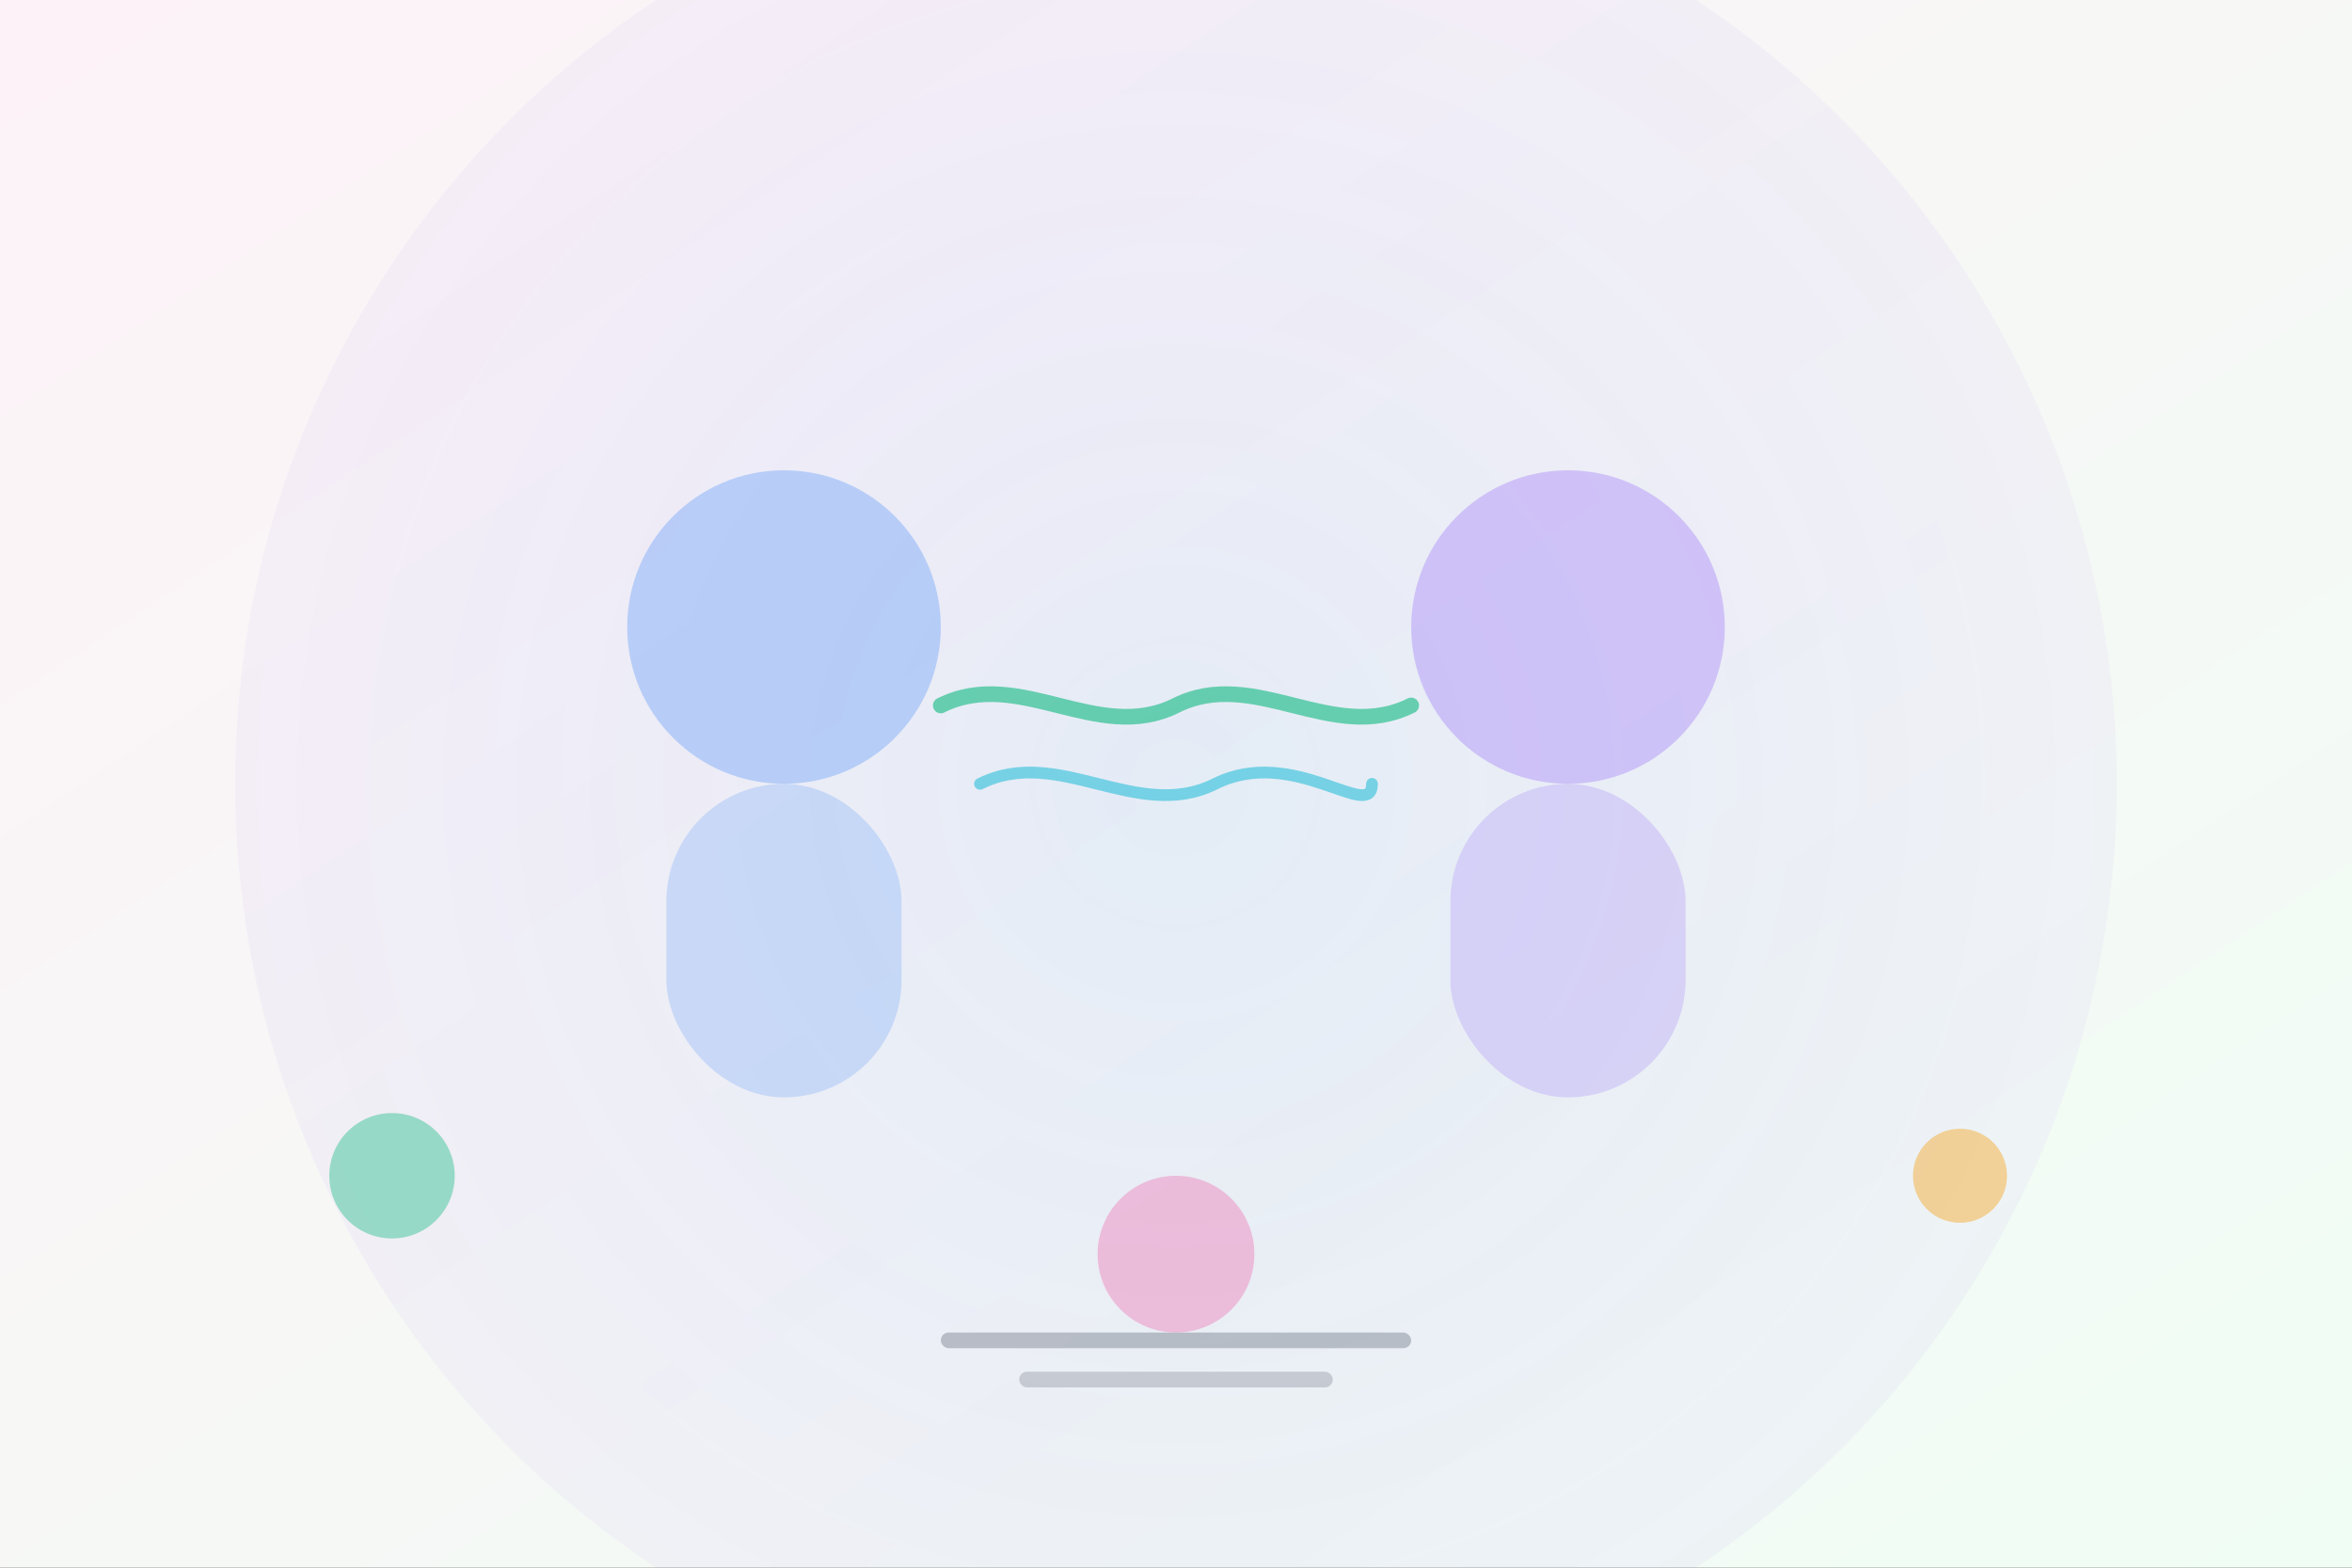 <svg width="300" height="200" viewBox="0 0 300 200" fill="none" xmlns="http://www.w3.org/2000/svg">
  <rect x="0" y="0" width="300" height="200" fill="#333333" stroke="none"/>
  <defs>
    <linearGradient id="consultGrad" x1="0%" y1="0%" x2="100%" y2="100%">
      <stop offset="0%" style="stop-color:#FDF2F8;stop-opacity:1" />
      <stop offset="100%" style="stop-color:#F0FDF4;stop-opacity:1" />
    </linearGradient>
    <radialGradient id="calmGrad" cx="50%" cy="50%" r="50%">
      <stop offset="0%" style="stop-color:#3B82F6;stop-opacity:0.1" />
      <stop offset="100%" style="stop-color:#8B5CF6;stop-opacity:0.05" />
    </radialGradient>
  </defs>
  
  <!-- Background -->
  <rect width="300" height="200" fill="url(#consultGrad)"/>
  <circle cx="150" cy="100" r="120" fill="url(#calmGrad)"/>
  
  <!-- Two figures in conversation (abstract) -->
  <circle cx="100" cy="80" r="20" fill="#3B82F6" opacity="0.3"/>
  <rect x="85" y="100" width="30" height="40" fill="#3B82F6" opacity="0.2" rx="15"/>
  
  <circle cx="200" cy="80" r="20" fill="#8B5CF6" opacity="0.3"/>
  <rect x="185" y="100" width="30" height="40" fill="#8B5CF6" opacity="0.2" rx="15"/>
  
  <!-- Connection/communication waves -->
  <path d="M120 90C130 85 140 95 150 90C160 85 170 95 180 90" 
        stroke="#10B981" stroke-width="2" fill="none" stroke-linecap="round" opacity="0.6"/>
  <path d="M125 100C135 95 145 105 155 100C165 95 175 105 175 100" 
        stroke="#06B6D4" stroke-width="1.5" fill="none" stroke-linecap="round" opacity="0.5"/>
  
  <!-- Peaceful elements -->
  <circle cx="50" cy="150" r="8" fill="#10B981" opacity="0.4"/>
  <circle cx="250" cy="150" r="6" fill="#F59E0B" opacity="0.4"/>
  <circle cx="150" cy="160" r="10" fill="#EC4899" opacity="0.3"/>
  
  <!-- Text representation -->
  <rect x="120" y="170" width="60" height="2" fill="#6B7280" opacity="0.4" rx="1"/>
  <rect x="130" y="175" width="40" height="2" fill="#6B7280" opacity="0.3" rx="1"/>
</svg>
